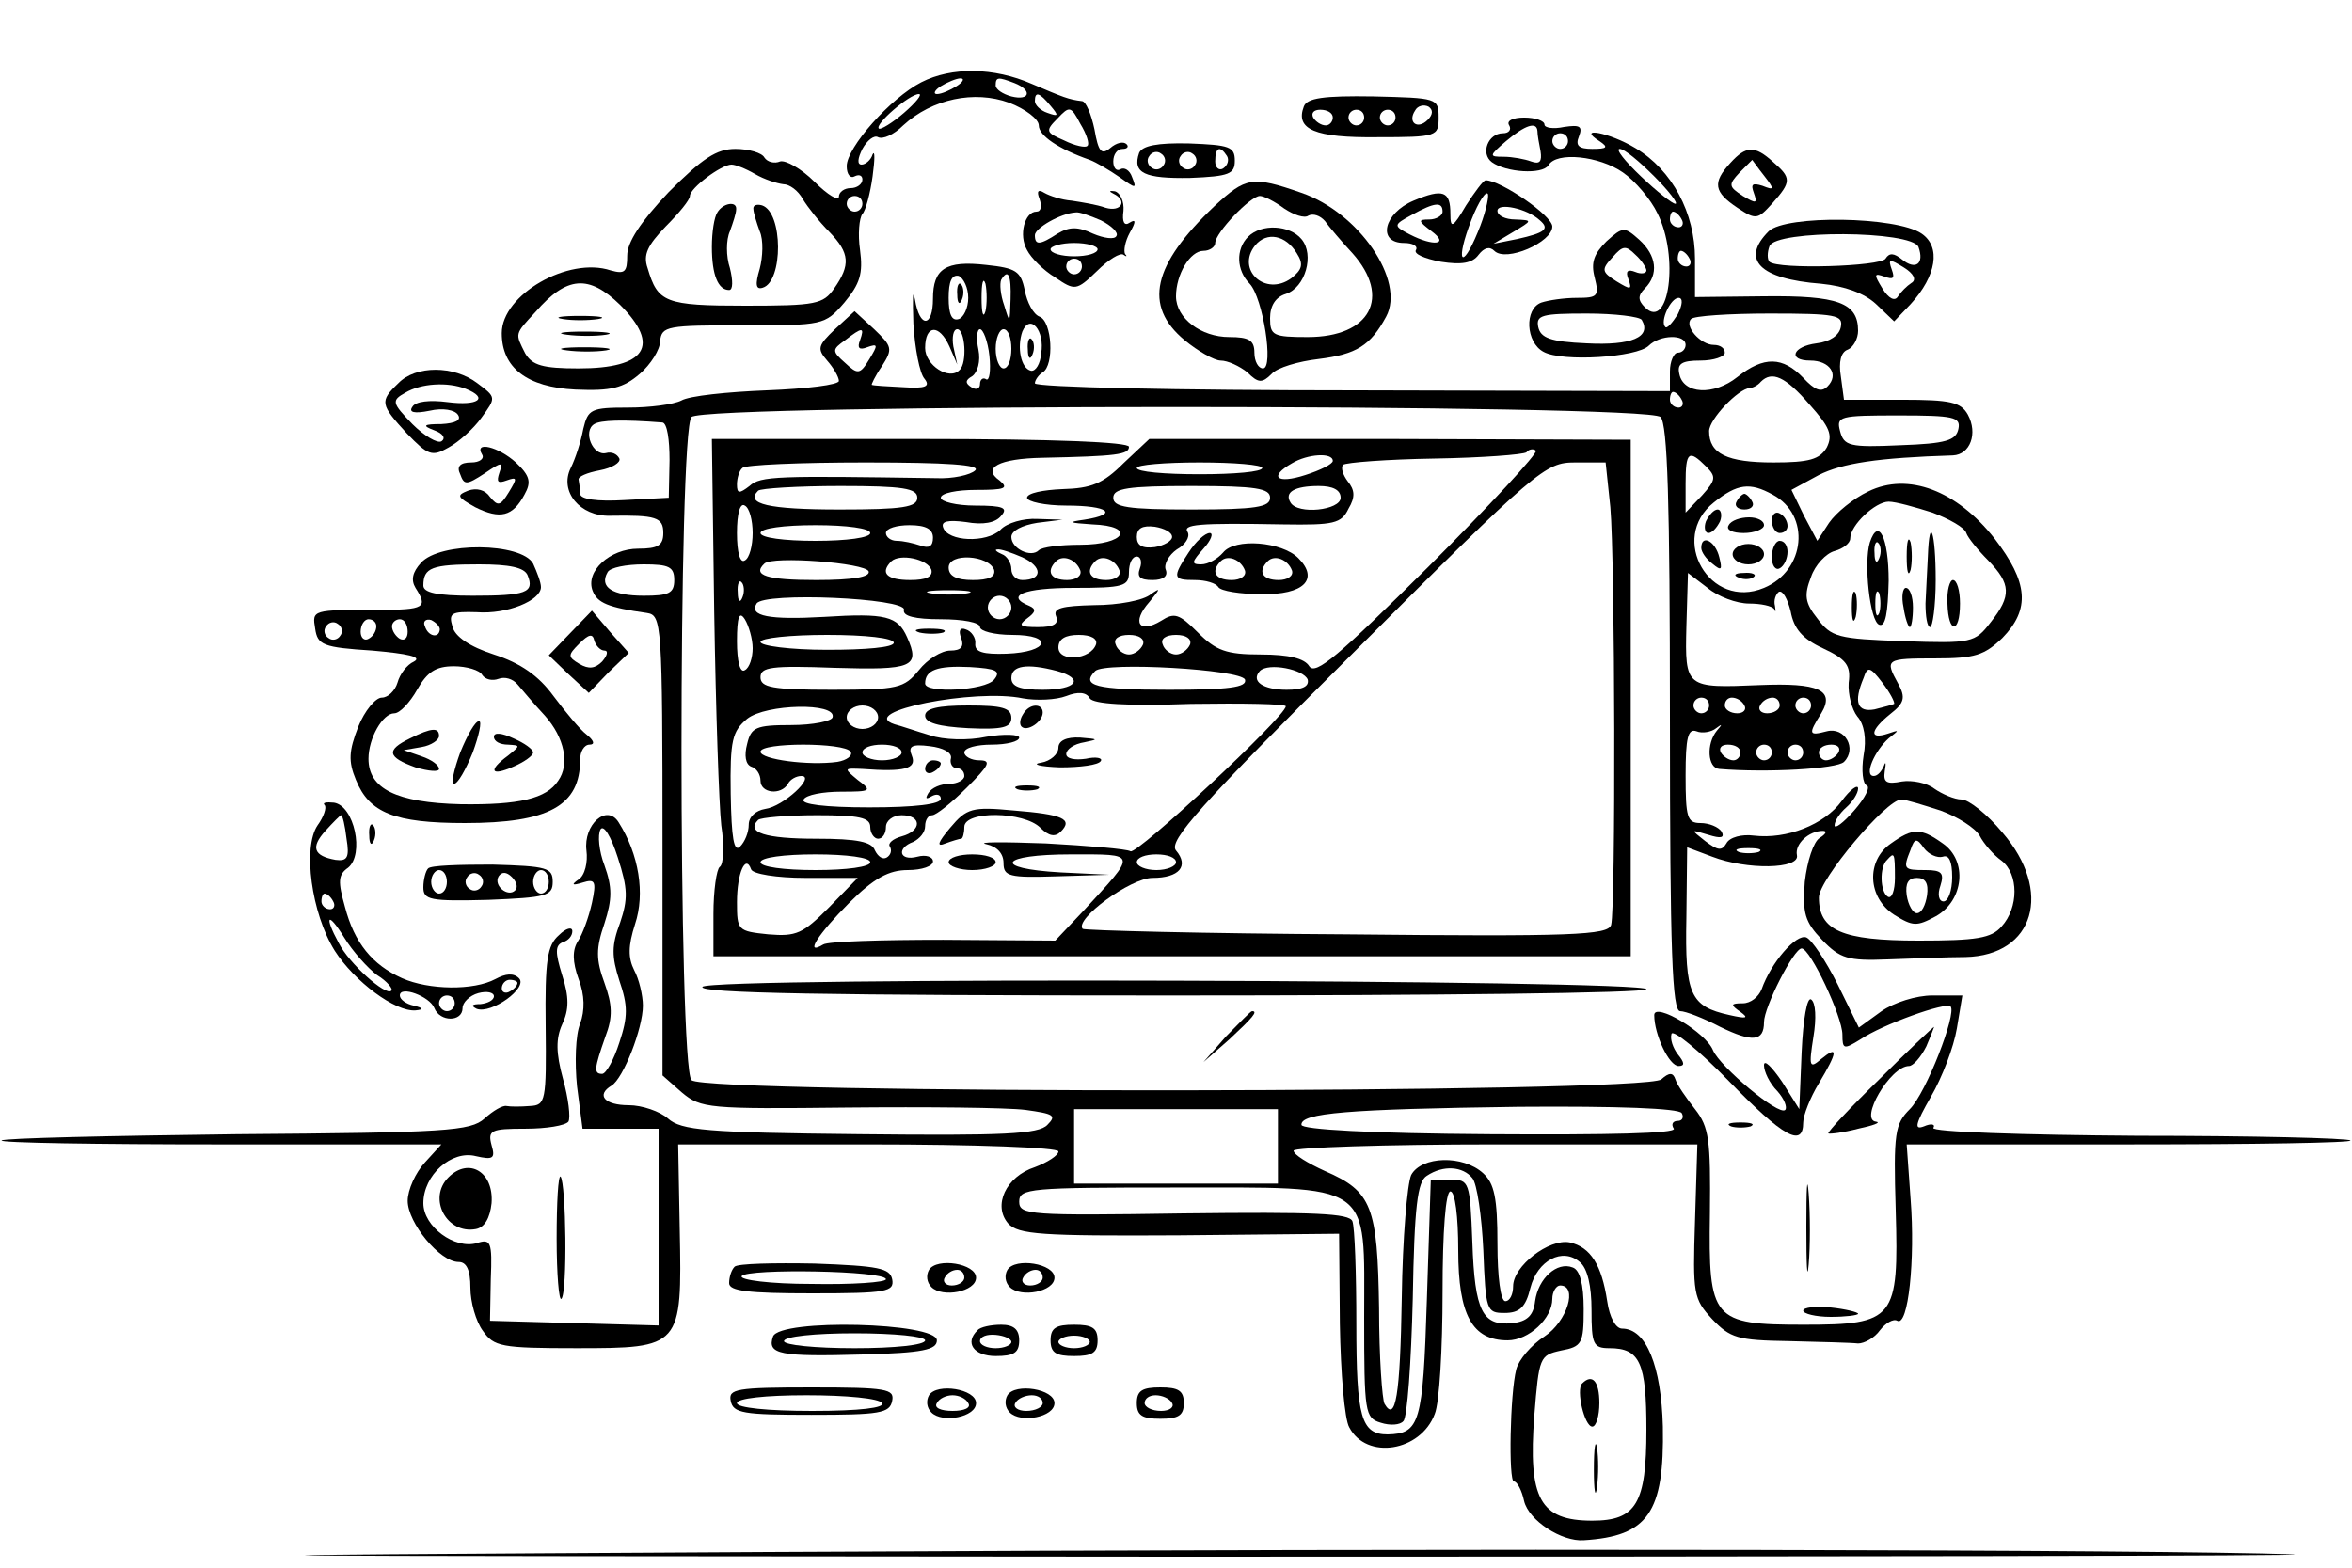 <?xml version="1.0" standalone="no"?>
<!DOCTYPE svg PUBLIC "-//W3C//DTD SVG 20010904//EN"
 "http://www.w3.org/TR/2001/REC-SVG-20010904/DTD/svg10.dtd">
<svg version="1.0" xmlns="http://www.w3.org/2000/svg"
 width="300pt" height="200pt" viewBox="0 0 300 200"
 preserveAspectRatio="xMidYMid meet">
<g transform="translate(0,200) scale(0.1,-0.1)"
fill="#000000" stroke="none">
<path d="M1175 1895 c-39 -20 -95 -83 -95 -107 0 -11 5 -16 10 -13 6 3 10 1
10 -4 0 -6 -7 -11 -15 -11 -8 0 -15 -5 -15 -11 0 -6 -14 2 -31 19 -17 17 -37
28 -44 26 -7 -3 -16 -1 -20 5 -3 6 -20 11 -37 11 -24 0 -42 -12 -85 -55 -36
-38 -53 -64 -53 -81 0 -21 -3 -24 -21 -19 -54 18 -139 -31 -139 -80 0 -44 32
-69 94 -72 46 -2 61 2 82 20 14 12 26 31 26 42 2 19 9 20 106 20 102 0 104 0
129 29 20 24 24 37 20 67 -3 20 -1 41 3 46 4 4 10 26 13 48 3 22 3 34 0 28 -2
-7 -9 -13 -14 -13 -6 0 -5 8 1 20 6 11 15 18 20 15 6 -3 20 3 32 15 37 34 91
45 135 29 21 -8 38 -21 38 -29 0 -13 25 -30 65 -44 8 -3 25 -13 38 -22 21 -15
22 -15 16 0 -3 9 -10 13 -15 10 -5 -3 -9 2 -9 10 0 9 5 16 12 16 6 0 8 3 5 6
-4 4 -13 2 -21 -5 -11 -9 -15 -5 -20 24 -4 19 -11 36 -16 36 -17 2 -24 5 -64
22 -48 21 -102 22 -141 2z m45 -5 c-8 -5 -19 -10 -25 -10 -5 0 -3 5 5 10 8 5
20 10 25 10 6 0 3 -5 -5 -10z m74 4 c23 -9 20 -23 -4 -17 -11 3 -20 9 -20 14
0 11 3 11 24 3z m-141 -38 c-15 -13 -30 -22 -32 -20 -6 5 39 44 51 44 5 0 -4
-11 -19 -24z m187 9 c11 -13 10 -14 -4 -9 -9 3 -16 10 -16 15 0 13 6 11 20 -6z
m47 -51 c-2 -3 -16 0 -30 7 -23 10 -24 12 -8 28 15 16 17 16 29 -7 8 -13 12
-26 9 -28z m-424 -36 c12 -7 28 -12 36 -13 8 0 19 -8 25 -19 6 -10 21 -29 34
-42 26 -27 27 -42 6 -72 -14 -20 -23 -22 -113 -22 -103 0 -112 4 -125 48 -6
17 0 29 23 53 17 17 31 34 31 39 0 10 40 40 53 40 5 0 18 -5 30 -12z m137 -38
c0 -5 -4 -10 -10 -10 -5 0 -10 5 -10 10 0 6 5 10 10 10 6 0 10 -4 10 -10z
m-309 -129 c52 -52 33 -81 -53 -81 -46 0 -59 4 -68 19 -13 26 -14 24 13 53 40
46 68 48 108 9z"/>
<path d="M915 1729 c-4 -6 -7 -25 -7 -44 0 -36 8 -55 22 -55 5 0 5 12 1 28 -5
15 -5 36 0 47 4 11 8 23 8 28 1 11 -17 8 -24 -4z"/>
<path d="M961 1733 c0 -4 4 -17 8 -28 5 -11 4 -33 0 -48 -6 -20 -5 -27 4 -24
26 8 26 96 -1 105 -7 2 -12 0 -11 -5z"/>
<path d="M718 1593 c12 -2 32 -2 45 0 12 2 2 4 -23 4 -25 0 -35 -2 -22 -4z"/>
<path d="M723 1573 c15 -2 37 -2 50 0 12 2 0 4 -28 4 -27 0 -38 -2 -22 -4z"/>
<path d="M723 1553 c15 -2 37 -2 50 0 12 2 0 4 -28 4 -27 0 -38 -2 -22 -4z"/>
<path d="M1663 1864 c-11 -29 14 -40 94 -39 76 0 78 1 78 25 0 25 -2 25 -83
27 -64 1 -85 -2 -89 -13z m158 -17 c-13 -13 -26 -3 -16 12 3 6 11 8 17 5 6 -4
6 -10 -1 -17z m-121 3 c0 -5 -4 -10 -9 -10 -6 0 -13 5 -16 10 -3 6 1 10 9 10
9 0 16 -4 16 -10z m40 0 c0 -5 -4 -10 -10 -10 -5 0 -10 5 -10 10 0 6 5 10 10
10 6 0 10 -4 10 -10z m40 0 c0 -5 -4 -10 -10 -10 -5 0 -10 5 -10 10 0 6 5 10
10 10 6 0 10 -4 10 -10z"/>
<path d="M1925 1840 c3 -5 0 -10 -8 -10 -19 0 -29 -26 -14 -37 18 -13 64 -16
72 -4 10 18 65 12 95 -9 16 -11 36 -35 44 -52 28 -55 15 -151 -16 -120 -9 9
-9 15 0 24 18 18 15 42 -7 62 -19 17 -21 17 -42 -2 -16 -16 -20 -27 -15 -46 6
-24 4 -26 -23 -26 -16 0 -36 -3 -45 -6 -22 -8 -20 -51 3 -63 24 -13 119 -7
134 8 14 14 47 15 47 1 0 -5 -4 -10 -10 -10 -5 0 -10 -11 -10 -24 l0 -25 -405
1 c-223 0 -405 4 -405 9 0 4 5 11 10 14 15 9 12 65 -4 71 -8 3 -16 18 -19 34
-5 24 -11 28 -49 32 -52 6 -68 -5 -68 -43 0 -37 -17 -38 -23 -1 -3 15 -3 1 -2
-31 2 -32 8 -63 14 -70 8 -10 2 -13 -27 -11 -20 1 -38 2 -40 3 -1 0 4 11 13
24 14 22 13 25 -10 47 l-25 23 -25 -23 c-22 -21 -23 -25 -10 -40 8 -9 15 -21
15 -26 0 -5 -41 -10 -92 -12 -50 -2 -99 -7 -109 -13 -10 -5 -40 -9 -68 -9 -47
0 -51 -2 -57 -27 -3 -16 -10 -38 -16 -50 -15 -30 12 -62 50 -61 59 1 68 -2 68
-22 0 -16 -7 -20 -32 -20 -36 0 -68 -29 -58 -54 6 -15 19 -21 69 -28 19 -3 20
-11 20 -297 l0 -293 25 -22 c24 -20 34 -21 210 -19 102 1 204 0 228 -3 36 -5
40 -7 28 -19 -11 -12 -56 -14 -239 -12 -197 2 -228 5 -245 20 -10 9 -33 17
-50 17 -31 0 -42 13 -22 25 15 9 40 73 40 102 0 13 -5 34 -11 45 -8 16 -8 31
1 59 13 39 5 89 -21 130 -15 24 -45 -3 -41 -36 2 -15 -2 -32 -10 -37 -10 -7
-8 -8 5 -4 16 5 18 2 12 -26 -4 -18 -12 -40 -18 -49 -7 -11 -7 -26 1 -48 8
-21 8 -40 2 -57 -6 -14 -7 -50 -4 -80 l7 -54 48 0 49 0 0 -125 0 -126 -107 3
-108 3 1 53 c2 48 0 52 -18 46 -28 -8 -68 21 -68 51 0 36 36 68 67 60 22 -5
25 -3 20 14 -5 19 -1 21 43 21 27 0 51 4 55 9 3 5 0 30 -7 55 -9 33 -9 51 -1
69 9 19 9 35 0 63 -9 29 -9 38 1 42 7 2 12 8 12 14 0 6 -8 4 -17 -5 -15 -13
-18 -32 -17 -116 1 -96 0 -101 -20 -102 -12 -1 -25 -1 -30 0 -5 1 -17 -6 -28
-16 -18 -16 -48 -18 -316 -20 -162 -2 -297 -5 -300 -8 -3 -3 122 -5 278 -5
l283 0 -21 -23 c-12 -13 -22 -35 -22 -49 0 -28 41 -78 65 -78 10 0 15 -10 15
-33 0 -18 7 -43 16 -55 14 -20 23 -22 119 -22 134 0 135 1 132 151 l-2 109
243 0 c137 0 242 -4 242 -9 0 -5 -14 -14 -30 -20 -37 -12 -54 -49 -34 -72 13
-14 42 -16 218 -15 l204 2 1 -115 c1 -63 6 -122 12 -132 22 -42 91 -31 109 17
6 14 10 84 10 155 0 79 4 129 10 129 6 0 10 -32 10 -75 0 -83 18 -115 63 -115
27 0 57 28 57 53 0 9 5 17 10 17 23 0 9 -46 -20 -65 -17 -11 -33 -30 -36 -42
-8 -31 -10 -143 -3 -143 4 0 10 -11 13 -25 6 -25 48 -52 76 -50 82 5 103 35
101 145 -2 77 -21 125 -52 125 -8 0 -16 14 -19 35 -7 46 -21 69 -48 75 -26 5
-72 -30 -72 -56 0 -10 -4 -19 -10 -19 -6 0 -10 31 -10 73 0 59 -4 77 -18 90
-26 24 -79 22 -92 -2 -5 -11 -11 -81 -12 -156 -2 -126 -8 -160 -22 -136 -3 5
-7 60 -7 122 -2 130 -9 149 -69 175 -22 10 -40 21 -40 26 0 4 116 8 258 8
l257 0 -3 -98 c-3 -93 -2 -99 22 -125 23 -24 32 -27 98 -28 40 -1 80 -2 88 -3
8 0 21 7 28 17 7 9 17 15 22 12 14 -8 23 78 17 155 l-5 70 285 0 c158 0 284 2
281 5 -3 3 -125 6 -271 6 -149 1 -264 5 -261 10 3 5 -3 6 -12 2 -13 -5 -11 3
9 38 14 24 29 63 33 87 l7 42 -38 0 c-21 0 -49 -9 -65 -20 l-29 -21 -27 55
c-15 30 -33 57 -40 60 -13 5 -45 -32 -57 -66 -4 -10 -14 -18 -24 -18 -16 0
-16 -2 -3 -11 11 -8 8 -9 -14 -4 -50 11 -57 26 -55 124 l1 90 32 -12 c44 -17
112 -16 108 2 -3 14 15 31 33 31 6 0 4 -4 -4 -9 -8 -5 -16 -30 -19 -56 -3 -40
0 -51 22 -74 23 -24 33 -27 84 -25 31 1 76 3 99 3 88 2 112 84 47 159 -19 23
-43 42 -52 42 -9 0 -25 7 -35 14 -9 7 -28 11 -41 9 -20 -4 -24 -1 -22 13 2 11
1 13 -1 7 -3 -7 -8 -13 -13 -13 -13 0 1 32 19 48 14 11 14 11 -1 6 -24 -8 -23
4 3 25 18 14 20 21 10 39 -17 31 -16 32 48 32 50 0 62 4 85 26 36 37 33 71
-10 127 -48 61 -110 85 -161 60 -19 -9 -41 -27 -50 -40 l-15 -23 -17 32 -16
33 35 19 c30 15 75 22 171 25 22 1 32 28 19 52 -9 16 -22 19 -84 19 l-74 0 -4
30 c-3 18 0 31 9 34 7 3 13 14 13 24 0 36 -26 45 -119 44 l-89 -1 0 49 c0 58
-29 113 -76 141 -33 20 -76 28 -46 9 12 -8 10 -10 -9 -10 -17 0 -22 4 -17 16
5 13 1 15 -19 12 -14 -3 -25 -1 -25 3 0 5 -12 9 -26 9 -14 0 -23 -4 -19 -10z
m36 -7 c0 -5 2 -16 4 -26 2 -13 -1 -17 -12 -13 -8 3 -24 6 -35 6 -19 0 -19 1
3 20 25 21 39 25 40 13z m39 -13 c0 -5 -4 -10 -10 -10 -5 0 -10 5 -10 10 0 6
5 10 10 10 6 0 10 -4 10 -10z m110 -45 c19 -19 31 -35 27 -35 -4 0 -24 16 -44
35 -20 19 -33 35 -27 35 6 0 25 -16 44 -35z m35 -55 c3 -5 1 -10 -4 -10 -6 0
-11 5 -11 10 0 6 2 10 4 10 3 0 8 -4 11 -10z m-45 -65 c0 -4 -7 -5 -14 -2 -10
4 -13 1 -9 -9 5 -14 3 -14 -15 -3 -19 12 -20 15 -5 31 13 15 17 15 29 3 8 -7
14 -17 14 -20z m55 15 c3 -5 1 -10 -4 -10 -6 0 -11 5 -11 10 0 6 2 10 4 10 3
0 8 -4 11 -10z m-920 -50 c0 -13 -6 -25 -12 -27 -9 -3 -13 6 -13 27 0 21 4 30
13 28 6 -3 12 -15 12 -28z m22 -17 c-3 -10 -5 -2 -5 17 0 19 2 27 5 18 2 -10
2 -26 0 -35z m32 15 c-1 -31 -1 -31 -8 -8 -5 14 -6 28 -4 33 9 15 13 6 12 -25z
m851 -19 c-7 -11 -14 -19 -16 -16 -7 7 7 37 17 37 6 0 5 -9 -1 -21z m-46 -7
c13 -22 -13 -33 -70 -30 -47 2 -59 7 -62 21 -3 15 5 17 62 17 36 0 67 -4 70
-8z m254 -9 c-2 -11 -14 -19 -31 -21 -31 -4 -37 -22 -8 -22 25 0 37 -18 22
-33 -8 -8 -16 -5 -31 11 -26 27 -50 28 -84 1 -30 -24 -69 -22 -74 4 -3 13 3
17 27 17 17 0 31 5 31 10 0 6 -6 10 -14 10 -17 0 -38 24 -29 33 3 4 49 7 100
7 85 0 94 -2 91 -17z m-1020 -34 c-1 -13 -7 -23 -13 -22 -13 3 -18 30 -11 50
10 24 29 1 24 -28z m-231 17 c-4 -10 -1 -13 9 -9 14 5 14 3 3 -15 -12 -20 -15
-20 -31 -5 -17 15 -17 17 0 29 22 17 25 17 19 0z m114 -8 l10 -23 -5 23 c-2
12 0 22 5 22 10 0 13 -43 3 -52 -13 -14 -44 6 -44 28 0 30 18 31 31 2z m51
-12 c2 -19 0 -32 -4 -30 -4 3 -8 0 -8 -6 0 -6 -5 -8 -11 -4 -8 5 -8 9 1 14 7
5 11 19 8 34 -3 14 -2 26 2 26 4 0 10 -15 12 -34z m28 9 c0 -14 -4 -25 -10
-25 -5 0 -10 11 -10 25 0 14 5 25 10 25 6 0 10 -11 10 -25z m1018 -71 c26 -29
30 -39 22 -55 -9 -15 -22 -19 -68 -19 -59 0 -82 11 -82 40 0 15 37 54 52 55 3
0 10 3 14 8 14 14 31 7 62 -29z m-163 6 c3 -5 1 -10 -4 -10 -6 0 -11 5 -11 10
0 6 2 10 4 10 3 0 8 -4 11 -10z m-27 -22 c9 -9 12 -108 12 -385 0 -298 3 -373
13 -373 7 0 30 -9 51 -20 41 -20 56 -19 56 6 0 19 38 94 48 94 11 0 52 -87 52
-110 0 -19 2 -19 23 -6 28 19 109 48 115 42 8 -9 -31 -110 -52 -131 -19 -19
-21 -30 -18 -129 4 -139 -1 -146 -117 -146 -117 0 -122 6 -120 142 1 94 -1
110 -19 133 -11 14 -23 31 -25 38 -3 9 -8 9 -18 0 -19 -18 -1219 -19 -1237 -1
-17 17 -17 829 0 846 17 17 1219 17 1236 0z m-1273 -7 c6 -1 9 -22 9 -48 l-1
-48 -57 -3 c-34 -2 -56 1 -56 8 0 5 -1 13 -2 18 -1 4 11 9 27 12 16 3 27 10
25 15 -3 6 -10 9 -17 7 -17 -4 -30 28 -15 37 8 5 36 6 87 2z m1653 -8 c-3 -15
-16 -19 -74 -21 -65 -3 -72 -1 -77 18 -5 19 -1 20 75 20 70 0 79 -2 76 -17z
m-322 -48 c13 -13 13 -17 -5 -37 l-21 -22 0 37 c0 41 4 44 26 22z m85 -36 c49
-26 42 -97 -11 -119 -69 -29 -122 63 -64 109 30 24 46 26 75 10z m204 -23 c21
-8 41 -19 43 -26 2 -6 15 -22 28 -35 29 -30 30 -45 3 -79 -20 -26 -24 -27
-111 -24 -84 3 -92 5 -110 29 -16 20 -17 30 -8 53 5 15 19 30 30 33 11 3 20
10 20 16 0 17 32 47 49 47 9 0 34 -7 56 -14z m-1605 -86 c0 -17 -7 -20 -39
-20 -40 0 -57 11 -46 30 3 6 24 10 46 10 32 0 39 -3 39 -20z m1371 -30 c15 0
29 -3 32 -7 2 -5 2 -3 1 4 -2 7 1 15 5 18 5 2 11 -9 15 -25 4 -22 15 -35 41
-47 30 -14 36 -22 33 -44 -1 -15 4 -34 11 -43 9 -10 12 -29 8 -50 -3 -19 -1
-36 4 -38 5 -2 -2 -16 -16 -32 -14 -16 -25 -24 -25 -19 0 6 7 16 15 23 8 7 15
18 15 24 0 6 -10 -1 -21 -16 -22 -30 -70 -49 -112 -44 -15 2 -31 -2 -35 -10
-6 -10 -11 -9 -27 3 -19 15 -19 15 4 8 16 -5 21 -4 17 4 -4 6 -16 11 -27 11
-17 0 -19 7 -19 61 0 48 3 60 14 56 7 -3 19 -1 25 4 8 6 8 5 1 -3 -14 -17 -12
-48 3 -49 60 -5 150 0 159 9 17 17 1 45 -22 39 -23 -6 -24 -4 -7 23 18 30 -4
39 -78 36 -95 -4 -96 -4 -94 75 l2 68 25 -19 c13 -11 37 -20 53 -20z m185
-128 c-2 -1 -13 -4 -25 -7 -22 -4 -27 9 -14 40 5 15 8 15 24 -6 10 -13 16 -25
15 -27z m-236 -2 c0 -5 -4 -10 -10 -10 -5 0 -10 5 -10 10 0 6 5 10 10 10 6 0
10 -4 10 -10z m45 0 c3 -5 -1 -10 -9 -10 -9 0 -16 5 -16 10 0 6 4 10 9 10 6 0
13 -4 16 -10z m45 0 c0 -5 -7 -10 -16 -10 -8 0 -12 5 -9 10 3 6 10 10 16 10 5
0 9 -4 9 -10z m40 0 c0 -5 -4 -10 -10 -10 -5 0 -10 5 -10 10 0 6 5 10 10 10 6
0 10 -4 10 -10z m-90 -60 c0 -5 -4 -10 -9 -10 -6 0 -13 5 -16 10 -3 6 1 10 9
10 9 0 16 -4 16 -10z m40 0 c0 -5 -4 -10 -10 -10 -5 0 -10 5 -10 10 0 6 5 10
10 10 6 0 10 -4 10 -10z m40 0 c0 -5 -4 -10 -10 -10 -5 0 -10 5 -10 10 0 6 5
10 10 10 6 0 10 -4 10 -10z m45 0 c-3 -5 -10 -10 -16 -10 -5 0 -9 5 -9 10 0 6
7 10 16 10 8 0 12 -4 9 -10z m130 -74 c22 -8 44 -22 50 -32 5 -10 18 -25 28
-32 22 -17 22 -60 0 -84 -13 -15 -32 -18 -106 -18 -98 0 -127 13 -127 55 0 23
86 125 105 125 6 0 28 -7 50 -14z m-1684 -143 c-11 -29 -11 -43 -1 -74 11 -32
11 -46 0 -79 -7 -22 -17 -40 -22 -40 -11 0 -10 7 4 47 10 26 9 41 -1 69 -11
30 -11 44 0 76 10 31 10 46 0 74 -7 18 -9 39 -5 46 4 6 13 -8 22 -36 13 -40
13 -53 3 -83z m1452 90 c-7 -2 -19 -2 -25 0 -7 3 -2 5 12 5 14 0 19 -2 13 -5z
m-613 -375 l0 -48 -130 0 -130 0 0 48 0 47 130 0 130 0 0 -47z m515 42 c3 -5
1 -10 -5 -10 -6 0 -9 -4 -5 -10 3 -6 -83 -8 -235 -7 -152 1 -240 6 -240 12 -1
15 58 20 277 23 127 1 204 -2 208 -8z m-267 -83 c6 -7 12 -49 14 -92 3 -77 4
-80 27 -80 19 0 27 7 33 32 9 35 41 52 63 33 10 -8 15 -31 15 -61 0 -44 2 -49
23 -49 39 0 47 -19 47 -104 0 -94 -13 -116 -69 -116 -67 0 -82 28 -74 134 6
75 7 77 34 83 27 5 29 9 29 53 0 32 -5 50 -14 53 -20 8 -44 -14 -48 -43 -2
-18 -10 -26 -29 -28 -38 -4 -48 15 -51 103 -3 78 -4 80 -28 80 l-25 0 -5 -153
c-5 -158 -9 -171 -50 -172 -34 0 -40 22 -40 141 0 65 -2 123 -5 131 -4 10 -47
12 -215 10 -197 -3 -210 -2 -210 15 0 17 14 18 197 18 257 0 243 9 243 -166 0
-121 1 -128 21 -134 12 -4 25 -3 29 2 5 4 10 75 12 156 2 118 6 150 18 157 21
14 46 12 58 -3z"/>
<path d="M1221 1624 c0 -11 3 -14 6 -6 3 7 2 16 -1 19 -3 4 -6 -2 -5 -13z"/>
<path d="M1311 1554 c0 -11 3 -14 6 -6 3 7 2 16 -1 19 -3 4 -6 -2 -5 -13z"/>
<path d="M911 1218 c2 -123 6 -244 9 -271 4 -26 3 -50 -2 -53 -4 -3 -8 -30 -8
-60 l0 -54 585 0 585 0 0 330 0 329 -307 1 -307 0 -33 -31 c-26 -26 -41 -32
-78 -33 -24 -1 -45 -5 -45 -11 0 -5 23 -10 50 -10 54 0 68 -11 23 -18 -22 -3
-20 -4 10 -6 57 -2 42 -26 -15 -26 -26 0 -49 -3 -53 -7 -10 -10 -35 2 -35 17
0 8 14 15 33 18 l32 4 -32 1 c-17 1 -39 -5 -47 -14 -18 -17 -67 -15 -73 3 -3
8 6 10 29 7 22 -4 38 -1 45 8 9 10 3 13 -33 13 -24 0 -44 5 -44 10 0 6 21 10
45 10 37 0 42 2 30 12 -23 16 -1 28 55 29 94 2 110 4 110 14 0 6 -95 10 -266
10 l-266 0 3 -222z m911 59 c-114 -113 -144 -139 -152 -127 -6 10 -26 15 -62
15 -44 0 -57 5 -80 28 -24 24 -30 26 -47 15 -28 -17 -38 -2 -15 24 14 17 15
19 2 10 -9 -8 -42 -14 -72 -14 -42 -1 -53 -4 -49 -14 4 -10 -3 -14 -23 -14
-23 0 -26 2 -14 11 11 8 12 12 3 16 -32 13 -7 23 57 23 63 0 70 2 70 20 0 11
4 20 10 20 5 0 7 -7 4 -15 -4 -11 0 -15 16 -15 14 0 20 5 17 13 -3 7 4 19 14
26 11 6 17 16 14 22 -7 10 12 12 122 10 64 -1 74 1 83 20 9 15 8 24 -1 35 -6
8 -9 17 -6 21 4 3 56 7 117 8 60 1 113 5 117 8 3 4 9 5 12 2 3 -3 -59 -70
-137 -148z m-122 135 c0 -4 -16 -12 -35 -18 -37 -12 -47 -2 -17 15 20 12 52
14 52 3z m-456 -12 c-6 -6 -29 -11 -50 -10 -202 3 -224 3 -238 -10 -13 -10
-16 -10 -16 2 0 8 3 18 7 21 3 4 74 7 157 7 104 0 147 -3 140 -10z m366 3 c0
-5 -36 -8 -80 -8 -44 0 -80 3 -80 8 0 4 36 7 80 7 44 0 80 -3 80 -7z m444 -50
c6 -68 7 -511 1 -533 -4 -13 -49 -15 -337 -12 -182 1 -334 5 -337 7 -11 12 61
65 89 65 34 0 47 15 30 35 -10 12 30 57 229 255 232 232 242 240 280 240 l39
0 6 -57z m-884 12 c0 -12 -18 -15 -99 -15 -91 0 -121 7 -104 24 3 3 51 6 105
6 80 0 98 -3 98 -15z m450 0 c0 -12 -18 -15 -100 -15 -82 0 -100 3 -100 15 0
12 18 15 100 15 82 0 100 -3 100 -15z m90 0 c0 -16 -55 -22 -64 -6 -8 13 5 21
36 21 18 0 28 -5 28 -15z m-750 -45 c0 -16 -4 -32 -10 -35 -6 -4 -10 10 -10
35 0 25 4 39 10 35 6 -3 10 -19 10 -35z m150 0 c0 -6 -30 -10 -70 -10 -40 0
-70 4 -70 10 0 6 30 10 70 10 40 0 70 -4 70 -10z m80 -6 c0 -11 -5 -14 -16
-10 -9 3 -22 6 -30 6 -8 0 -14 5 -14 10 0 6 14 10 30 10 21 0 30 -5 30 -16z
m305 1 c0 -5 -10 -11 -22 -13 -16 -2 -23 2 -23 13 0 11 7 15 23 13 12 -2 22
-7 22 -13z m-191 -26 c26 -12 26 -29 0 -29 -8 0 -14 6 -14 14 0 8 -6 17 -12
19 -7 3 -10 6 -6 6 4 1 18 -4 32 -10z m-196 -18 c2 -7 -19 -11 -67 -11 -63 0
-82 6 -66 21 10 10 129 1 133 -10z m80 2 c2 -9 -7 -13 -27 -13 -30 0 -39 9
-24 24 11 10 46 3 51 -11z m80 0 c2 -9 -7 -13 -27 -13 -21 0 -31 5 -31 16 0
19 51 16 58 -3z m110 -1 c2 -7 -6 -12 -17 -12 -21 0 -27 11 -14 24 9 9 26 2
31 -12z m50 0 c2 -7 -6 -12 -17 -12 -21 0 -27 11 -14 24 9 9 26 2 31 -12z
m-481 -34 c-3 -8 -6 -5 -6 6 -1 11 2 17 5 13 3 -3 4 -12 1 -19z m286 5 c-13
-2 -33 -2 -45 0 -13 2 -3 4 22 4 25 0 35 -2 23 -4z m-80 -21 c-2 -8 14 -12 47
-12 28 0 50 -4 50 -10 0 -5 18 -10 41 -10 54 0 47 -22 -7 -24 -30 -1 -41 2
-40 13 1 7 -5 16 -12 18 -7 3 -10 -1 -6 -11 4 -11 0 -16 -14 -16 -11 0 -29
-11 -40 -25 -19 -23 -26 -25 -111 -25 -76 0 -91 3 -91 16 0 13 14 15 95 12 99
-3 109 1 92 39 -12 27 -27 31 -106 26 -70 -4 -96 1 -86 17 9 15 191 7 188 -8z
m137 3 c0 -8 -7 -15 -15 -15 -8 0 -15 7 -15 15 0 8 7 15 15 15 8 0 15 -7 15
-15z m-330 -52 c0 -12 -4 -25 -10 -28 -6 -4 -10 11 -10 37 0 31 3 39 10 28 5
-8 10 -25 10 -37z m180 7 c0 -6 -36 -9 -85 -9 -47 0 -85 5 -85 10 0 5 38 9 85
9 49 0 85 -4 85 -10z m258 -2 c-7 -20 -48 -23 -48 -4 0 11 9 16 26 16 16 0 24
-5 22 -12z m60 0 c-3 -7 -11 -13 -18 -13 -7 0 -15 6 -17 13 -3 7 4 12 17 12
13 0 20 -5 18 -12z m60 0 c-3 -7 -11 -13 -18 -13 -7 0 -15 6 -17 13 -3 7 4 12
17 12 13 0 20 -5 18 -12z m-250 -45 c-11 -14 -88 -18 -88 -5 0 17 15 23 57 21
34 -2 40 -5 31 -16z m80 11 c36 -10 25 -24 -18 -24 -29 0 -40 4 -40 15 0 16
20 19 58 9z m240 -11 c3 -10 -21 -13 -97 -13 -93 0 -113 5 -94 24 13 12 186 2
191 -11z m80 0 c2 -9 -7 -13 -27 -13 -30 0 -46 11 -34 24 11 11 56 2 61 -11z
m-308 -21 c15 6 26 5 30 -3 5 -7 46 -10 129 -7 66 1 121 0 121 -3 0 -13 -190
-190 -198 -185 -5 3 -54 7 -108 10 -55 2 -89 2 -76 -1 14 -3 22 -12 22 -24 0
-17 7 -19 68 -17 l67 2 -62 3 c-89 5 -78 23 13 23 86 0 85 3 15 -73 l-35 -37
-143 1 c-78 0 -147 -2 -153 -6 -25 -15 -6 14 33 53 32 32 51 42 75 42 18 0 32
5 32 11 0 6 -9 9 -20 6 -23 -6 -27 11 -5 19 8 4 15 12 15 20 0 8 4 14 9 14 5
0 25 16 44 35 29 29 32 35 16 35 -10 0 -19 5 -19 10 0 6 16 10 35 10 19 0 35
4 35 9 0 4 -19 5 -42 1 -23 -5 -55 -4 -72 2 -17 5 -37 12 -45 14 -49 16 103
46 164 33 17 -3 42 -2 55 3z m-298 -27 c-1 -5 -25 -10 -53 -10 -45 0 -51 -3
-56 -24 -4 -15 -2 -26 5 -29 7 -2 12 -10 12 -18 0 -16 26 -19 35 -4 3 6 11 10
17 10 19 0 -23 -39 -46 -42 -12 -2 -21 -10 -21 -20 0 -10 -5 -22 -11 -28 -8
-8 -11 11 -12 67 -1 69 2 80 21 96 24 19 114 21 109 2z m58 0 c0 -8 -9 -15
-20 -15 -11 0 -20 7 -20 15 0 8 9 15 20 15 11 0 20 -7 20 -15z m-35 -44 c3 -5
-5 -11 -17 -13 -36 -5 -98 3 -98 13 0 12 107 12 115 0z m65 -1 c0 -5 -11 -10
-25 -10 -14 0 -25 5 -25 10 0 6 11 10 25 10 14 0 25 -4 25 -10z m63 -7 c-2 -7
2 -13 7 -13 6 0 10 -4 10 -10 0 -5 -9 -10 -19 -10 -11 0 -23 -5 -27 -12 -4 -7
-3 -8 4 -4 7 4 12 2 12 -3 0 -7 -33 -11 -91 -11 -57 0 -88 4 -84 10 3 6 25 10
48 10 38 0 40 1 21 15 -18 15 -18 15 6 14 53 -4 70 0 63 17 -5 12 0 15 23 12
17 -2 28 -8 27 -15z m-103 -88 c0 -8 5 -15 10 -15 6 0 10 7 10 15 0 8 9 15 20
15 26 0 26 -20 0 -27 -11 -3 -18 -9 -15 -13 3 -5 1 -11 -4 -14 -5 -3 -11 1
-15 9 -4 11 -22 15 -75 15 -65 0 -90 8 -74 24 3 3 37 6 75 6 54 0 68 -3 68
-15z m0 -45 c0 -6 -30 -10 -70 -10 -40 0 -70 4 -70 10 0 6 30 10 70 10 40 0
70 -4 70 -10z m390 0 c0 -5 -11 -10 -25 -10 -14 0 -25 5 -25 10 0 6 11 10 25
10 14 0 25 -4 25 -10z m-472 -20 l66 0 -37 -38 c-33 -33 -41 -37 -77 -34 -39
4 -40 5 -40 41 0 37 11 62 18 42 2 -6 32 -11 70 -11z"/>
<path d="M1516 1295 c-21 -32 -20 -35 8 -35 14 0 27 -4 30 -9 3 -5 28 -9 55
-9 54 -1 74 19 47 46 -21 21 -81 26 -96 7 -7 -8 -19 -15 -28 -15 -13 0 -12 3
3 20 10 11 13 20 8 20 -6 0 -18 -11 -27 -25z m72 -23 c2 -7 -6 -12 -17 -12
-21 0 -27 11 -14 24 9 9 26 2 31 -12z m60 0 c2 -7 -6 -12 -17 -12 -21 0 -27
11 -14 24 9 9 26 2 31 -12z"/>
<path d="M1173 1193 c9 -2 23 -2 30 0 6 3 -1 5 -18 5 -16 0 -22 -2 -12 -5z"/>
<path d="M1180 1087 c0 -9 17 -14 55 -16 44 -2 55 1 55 13 0 13 -12 16 -55 16
-39 0 -55 -4 -55 -13z"/>
<path d="M1305 1089 c-4 -6 -5 -13 -2 -16 7 -7 27 6 27 18 0 12 -17 12 -25 -2z"/>
<path d="M1350 1046 c0 -8 -10 -17 -22 -19 -13 -2 -2 -5 24 -6 26 0 49 3 52 8
3 4 -6 6 -19 3 -14 -2 -25 0 -25 6 0 6 10 13 23 15 19 4 18 4 -5 6 -18 1 -28
-4 -28 -13z"/>
<path d="M1298 993 c6 -2 18 -2 25 0 6 3 1 5 -13 5 -14 0 -19 -2 -12 -5z"/>
<path d="M1212 944 c-16 -19 -18 -25 -6 -20 8 3 18 6 20 6 2 0 4 7 4 15 0 21
76 20 97 -1 11 -11 19 -12 26 -5 16 16 3 22 -60 27 -53 5 -60 3 -81 -22z"/>
<path d="M1210 900 c0 -5 14 -10 30 -10 17 0 30 5 30 10 0 6 -13 10 -30 10
-16 0 -30 -4 -30 -10z"/>
<path d="M1180 1019 c0 -5 5 -7 10 -4 6 3 10 8 10 11 0 2 -4 4 -10 4 -5 0 -10
-5 -10 -11z"/>
<path d="M896 741 c-5 -8 157 -11 598 -11 333 0 606 3 606 8 0 12 -1196 16
-1204 3z"/>
<path d="M2298 658 l-3 -73 -22 35 c-13 19 -23 29 -23 21 0 -8 7 -23 17 -33 9
-10 13 -21 10 -24 -8 -8 -83 55 -92 76 -9 23 -75 62 -75 45 0 -25 19 -65 31
-65 8 0 8 4 -1 15 -6 8 -10 19 -8 26 2 6 35 -21 73 -60 69 -71 95 -86 95 -53
0 9 9 32 20 50 24 40 25 49 3 31 -15 -13 -16 -10 -10 28 4 24 3 44 -3 48 -5 3
-10 -24 -12 -67z"/>
<path d="M1564 678 l-29 -33 33 29 c30 28 37 36 29 36 -2 0 -16 -15 -33 -32z"/>
<path d="M2397 623 c-37 -36 -66 -67 -65 -69 2 -1 19 1 38 6 19 4 30 8 23 9
-22 2 18 71 42 71 5 0 15 11 22 25 6 14 10 25 10 25 -1 0 -33 -30 -70 -67z"/>
<path d="M2208 563 c6 -2 18 -2 25 0 6 3 1 5 -13 5 -14 0 -19 -2 -12 -5z"/>
<path d="M2304 435 c0 -49 1 -71 3 -48 2 23 2 64 0 90 -2 26 -3 8 -3 -42z"/>
<path d="M2300 328 c0 -4 16 -8 35 -8 19 0 35 2 35 4 0 2 -16 6 -35 8 -19 2
-35 0 -35 -4z"/>
<path d="M2215 1360 c-3 -5 1 -10 10 -10 9 0 13 5 10 10 -3 6 -8 10 -10 10 -2
0 -7 -4 -10 -10z"/>
<path d="M2176 1335 c-3 -8 -1 -15 3 -15 5 0 11 7 15 15 3 8 1 15 -3 15 -5 0
-11 -7 -15 -15z"/>
<path d="M2260 1336 c0 -9 5 -16 10 -16 6 0 10 4 10 9 0 6 -4 13 -10 16 -5 3
-10 -1 -10 -9z"/>
<path d="M2205 1330 c-4 -6 5 -10 19 -10 14 0 26 5 26 10 0 6 -9 10 -19 10
-11 0 -23 -4 -26 -10z"/>
<path d="M2170 1301 c0 -5 6 -14 14 -20 12 -10 13 -8 9 8 -5 21 -23 30 -23 12z"/>
<path d="M2210 1293 c0 -7 9 -13 20 -13 11 0 20 6 20 13 0 7 -9 13 -20 13 -11
0 -20 -6 -20 -13z"/>
<path d="M2260 1289 c0 -11 5 -17 10 -14 6 3 10 13 10 21 0 8 -4 14 -10 14 -5
0 -10 -9 -10 -21z"/>
<path d="M2218 1263 c7 -3 16 -2 19 1 4 3 -2 6 -13 5 -11 0 -14 -3 -6 -6z"/>
<path d="M2385 1308 c-8 -26 0 -101 12 -105 8 -3 11 15 12 56 0 55 -13 82 -24
49z m12 -20 c-3 -8 -6 -5 -6 6 -1 11 2 17 5 13 3 -3 4 -12 1 -19z m0 -70 c-3
-7 -5 -2 -5 12 0 14 2 19 5 13 2 -7 2 -19 0 -25z"/>
<path d="M2432 1290 c0 -19 2 -27 5 -17 2 9 2 25 0 35 -3 9 -5 1 -5 -18z"/>
<path d="M2459 1290 c-1 -16 -2 -43 -3 -60 0 -16 2 -30 6 -30 3 0 7 27 7 60 0
61 -8 85 -10 30z"/>
<path d="M2484 1230 c1 -39 16 -39 16 0 0 17 -4 30 -9 30 -4 0 -8 -13 -7 -30z"/>
<path d="M2362 1225 c0 -16 2 -22 5 -12 2 9 2 23 0 30 -3 6 -5 -1 -5 -18z"/>
<path d="M2428 1225 c2 -14 6 -25 8 -25 2 0 4 11 4 25 0 14 -4 25 -9 25 -4 0
-6 -11 -3 -25z"/>
<path d="M2412 924 c-32 -22 -30 -69 4 -91 24 -15 29 -15 53 -2 36 20 41 71 9
93 -28 20 -38 20 -66 0z m66 -17 c8 3 12 -6 12 -26 0 -17 -5 -31 -11 -31 -6 0
-8 9 -4 20 5 16 2 20 -19 20 -28 0 -29 1 -19 26 5 15 8 15 17 2 6 -8 17 -13
24 -11z m-61 -27 c0 -16 -4 -27 -9 -24 -10 6 -11 38 -1 47 9 10 10 10 10 -23z
m41 -22 c-2 -13 -7 -23 -13 -23 -5 0 -11 10 -13 23 -2 15 2 22 13 22 11 0 15
-7 13 -22z"/>
<path d="M2018 235 c-8 -8 3 -55 13 -55 5 0 9 14 9 30 0 28 -9 38 -22 25z"/>
<path d="M2033 125 c0 -27 2 -38 4 -22 2 15 2 37 0 50 -2 12 -4 0 -4 -28z"/>
<path d="M1453 1805 c-9 -26 7 -33 65 -32 50 2 57 5 57 22 0 18 -7 20 -58 22
-41 1 -60 -3 -64 -12z m31 -16 c-3 -5 -10 -7 -15 -3 -5 3 -7 10 -3 15 3 5 10
7 15 3 5 -3 7 -10 3 -15z m40 0 c-3 -5 -10 -7 -15 -3 -5 3 -7 10 -3 15 3 5 10
7 15 3 5 -3 7 -10 3 -15z m41 12 c3 -5 1 -12 -5 -16 -5 -3 -10 1 -10 9 0 18 6
21 15 7z"/>
<path d="M2207 1792 c-23 -25 -21 -37 9 -57 24 -16 26 -15 45 6 24 27 24 32 1
52 -24 22 -35 21 -55 -1z m43 -16 c14 -18 13 -19 -2 -13 -13 4 -15 2 -11 -9 5
-14 3 -14 -14 -4 -18 12 -19 14 -4 30 9 9 16 16 16 16 1 -1 7 -10 15 -20z"/>
<path d="M1549 1737 c-79 -75 -91 -127 -38 -171 17 -14 38 -26 46 -26 9 0 24
-7 34 -15 14 -14 19 -14 31 -2 7 8 34 16 60 19 48 6 66 17 86 54 25 46 -35
133 -108 158 -63 22 -71 20 -111 -17z m89 -3 c12 -8 26 -13 31 -9 6 3 15 0 21
-7 5 -7 21 -26 35 -41 50 -56 23 -107 -57 -107 -44 0 -48 2 -48 24 0 16 7 27
20 31 25 8 37 50 20 70 -15 18 -51 20 -68 3 -16 -16 -15 -43 2 -60 17 -18 31
-108 17 -108 -6 0 -11 9 -11 20 0 16 -7 20 -32 20 -36 0 -68 24 -68 52 0 28
18 58 35 58 8 0 15 5 15 10 0 13 45 60 57 60 5 0 19 -7 31 -16z m16 -57 c9
-14 7 -21 -7 -32 -33 -24 -71 11 -46 42 15 18 39 13 53 -10z"/>
<path d="M1870 1738 c-17 -29 -20 -30 -20 -11 0 29 -9 33 -47 17 -38 -16 -47
-54 -12 -54 11 0 18 -4 15 -9 -3 -5 11 -11 32 -15 26 -4 40 -2 48 9 7 9 14 11
20 5 15 -15 74 11 74 31 0 14 -66 59 -85 59 -3 0 -14 -15 -25 -32z m15 -34
c-21 -51 -29 -38 -8 16 9 23 19 38 21 32 1 -5 -4 -27 -13 -48z m-45 26 c0 -5
-8 -10 -17 -10 -15 0 -14 -2 3 -15 23 -17 3 -20 -28 -4 -21 11 -21 12 3 25 29
16 39 17 39 4z m124 -11 c13 -11 7 -16 -29 -24 l-30 -6 25 15 c25 15 25 15 3
16 -13 0 -23 5 -23 11 0 11 38 3 54 -12z"/>
<path d="M1326 1746 c3 -9 2 -16 -4 -16 -15 0 -23 -30 -12 -49 5 -10 21 -26
36 -35 25 -17 27 -17 53 8 15 15 30 24 34 21 4 -3 5 -2 2 1 -2 4 0 16 6 27 8
14 8 18 0 13 -7 -5 -10 1 -8 15 1 12 -4 23 -11 25 -7 1 -8 0 -2 -3 19 -9 10
-24 -10 -18 -11 4 -30 7 -43 9 -13 1 -28 6 -35 10 -8 5 -10 2 -6 -8z m78 -27
c14 -7 23 -16 20 -20 -2 -5 -16 -3 -30 3 -19 9 -30 9 -45 0 -23 -15 -29 -15
-29 -2 0 9 33 28 52 29 4 1 18 -4 32 -10z m-4 -37 c0 -5 -13 -9 -30 -9 -16 0
-30 4 -30 9 0 4 14 8 30 8 17 0 30 -4 30 -8z m-20 -22 c0 -5 -4 -10 -10 -10
-5 0 -10 5 -10 10 0 6 5 10 10 10 6 0 10 -4 10 -10z"/>
<path d="M2256 1705 c-36 -36 -12 -61 67 -67 30 -3 55 -12 70 -26 l23 -22 21
22 c33 36 39 73 14 90 -32 22 -173 24 -195 3z m191 -20 c8 -22 -4 -30 -21 -16
-10 8 -16 9 -21 1 -6 -10 -137 -14 -148 -4 -3 3 -3 12 0 20 8 21 181 20 190
-1z m-9 -46 c-6 -4 -13 -11 -17 -17 -4 -7 -12 -3 -20 10 -11 18 -11 20 3 15
11 -4 13 -2 9 9 -5 14 -3 14 15 3 13 -8 17 -16 10 -20z"/>
<path d="M508 1511 c-24 -23 -23 -27 11 -64 27 -28 32 -30 53 -18 13 7 32 24
42 38 19 26 19 26 -5 44 -30 23 -79 23 -101 0z m86 -7 c30 -12 16 -22 -23 -17
-23 3 -41 1 -45 -6 -5 -7 2 -9 22 -5 17 4 32 1 36 -5 5 -7 -3 -11 -21 -12 -23
0 -25 -2 -9 -8 11 -4 15 -10 9 -14 -5 -3 -22 7 -37 22 -26 27 -27 30 -9 40 20
12 54 14 77 5z"/>
<path d="M615 1420 c3 -5 -3 -10 -14 -10 -14 0 -19 -5 -14 -15 5 -14 8 -14 31
1 22 15 24 15 19 1 -4 -12 -2 -14 9 -10 14 5 14 3 3 -15 -11 -18 -14 -18 -24
-6 -6 9 -17 12 -28 8 -15 -6 -14 -8 9 -21 32 -16 48 -12 63 16 9 16 7 24 -11
41 -22 20 -54 28 -43 10z"/>
<path d="M537 1282 c-11 -12 -13 -22 -7 -32 16 -25 12 -28 -47 -28 -85 0 -85
0 -81 -24 3 -21 10 -24 73 -28 45 -4 64 -8 53 -14 -9 -4 -18 -16 -21 -27 -3
-10 -12 -19 -20 -19 -8 0 -22 -17 -30 -37 -12 -31 -13 -44 -3 -68 17 -42 49
-55 139 -55 107 0 147 22 147 81 0 10 5 19 12 19 7 0 6 5 -4 13 -8 6 -27 29
-42 49 -19 26 -42 42 -76 53 -31 10 -50 23 -53 36 -5 17 -1 19 31 18 39 -3 82
15 82 32 0 6 -5 19 -10 30 -15 27 -119 28 -143 1z m136 -16 c9 -22 -2 -26 -70
-26 -46 0 -63 4 -63 13 0 23 11 27 71 27 39 0 58 -4 62 -14z m-239 -77 c-3 -5
-10 -7 -15 -3 -5 3 -7 10 -3 15 3 5 10 7 15 3 5 -3 7 -10 3 -15z m46 12 c0 -6
-4 -13 -10 -16 -5 -3 -10 1 -10 9 0 9 5 16 10 16 6 0 10 -4 10 -9z m40 -7 c0
-8 -4 -12 -10 -9 -5 3 -10 10 -10 16 0 5 5 9 10 9 6 0 10 -7 10 -16z m41 3
c-1 -12 -15 -9 -19 4 -3 6 1 10 8 8 6 -3 11 -8 11 -12z m54 -58 c4 -6 13 -8
21 -5 8 3 18 0 24 -7 6 -7 21 -25 35 -40 25 -28 32 -62 17 -83 -15 -23 -50
-31 -124 -30 -83 2 -118 20 -118 58 0 26 18 58 33 58 7 0 20 14 29 30 13 23
24 30 47 30 16 0 33 -5 36 -11z"/>
<path d="M587 1040 c-8 -22 -12 -40 -8 -40 5 0 15 18 24 40 8 22 12 40 8 40
-5 0 -15 -18 -24 -40z"/>
<path d="M523 1058 c-31 -15 -29 -24 7 -37 17 -5 30 -6 30 -2 0 5 -10 12 -22
16 l-23 8 23 4 c12 2 22 9 22 14 0 11 -9 11 -37 -3z"/>
<path d="M630 1060 c0 -6 8 -10 18 -10 16 -1 16 -1 0 -14 -26 -19 -22 -27 7
-14 14 6 25 14 25 18 0 4 -11 12 -25 18 -15 7 -25 8 -25 2z"/>
<path d="M727 1192 l-27 -28 25 -24 26 -24 25 26 26 25 -24 27 -23 27 -28 -29z
m44 -22 c5 0 4 -6 -3 -14 -9 -9 -17 -10 -29 -3 -15 9 -15 11 0 26 12 12 17 13
19 4 2 -7 8 -13 13 -13z"/>
<path d="M414 973 c3 -3 -1 -15 -9 -26 -19 -28 -8 -112 22 -160 25 -39 77 -78
103 -76 11 1 10 3 -2 6 -10 2 -18 8 -18 13 0 13 38 -1 44 -16 7 -18 36 -18 36
0 0 7 9 16 20 19 11 3 20 1 20 -4 0 -5 -8 -9 -17 -10 -11 0 -13 -2 -5 -6 19
-7 66 27 54 39 -7 7 -17 6 -30 -1 -28 -15 -85 -14 -119 1 -38 17 -61 45 -73
91 -9 32 -9 41 4 50 21 17 8 79 -18 83 -10 1 -15 0 -12 -3z m28 -43 c4 -24 1
-29 -14 -27 -28 5 -32 16 -13 37 10 11 19 20 20 20 2 0 5 -13 7 -30z m-17 -80
c3 -5 1 -10 -4 -10 -6 0 -11 5 -11 10 0 6 2 10 4 10 3 0 8 -4 11 -10z m56 -94
c13 -8 21 -18 18 -20 -7 -7 -54 35 -67 61 -19 35 -14 41 7 7 11 -18 30 -39 42
-48z m179 -10 c0 -3 -4 -8 -10 -11 -5 -3 -10 -1 -10 4 0 6 5 11 10 11 6 0 10
-2 10 -4z m-80 -26 c0 -5 -4 -10 -10 -10 -5 0 -10 5 -10 10 0 6 5 10 10 10 6
0 10 -4 10 -10z"/>
<path d="M471 934 c0 -11 3 -14 6 -6 3 7 2 16 -1 19 -3 4 -6 -2 -5 -13z"/>
<path d="M546 892 c-3 -3 -6 -14 -6 -24 0 -16 8 -18 83 -16 74 3 82 5 82 23 0
18 -7 20 -77 22 -42 0 -79 -1 -82 -5z m24 -17 c0 -8 -4 -15 -10 -15 -5 0 -10
7 -10 15 0 8 5 15 10 15 6 0 10 -7 10 -15z m44 -6 c-3 -5 -10 -7 -15 -3 -5 3
-7 10 -3 15 3 5 10 7 15 3 5 -3 7 -10 3 -15z m43 -5 c-9 -9 -28 6 -21 18 4 6
10 6 17 -1 6 -6 8 -13 4 -17z m43 11 c0 -8 -4 -15 -10 -15 -5 0 -10 7 -10 15
0 8 5 15 10 15 6 0 10 -7 10 -15z"/>
<path d="M572 498 c-27 -27 -2 -73 35 -66 11 2 18 14 20 33 3 40 -29 59 -55
33z"/>
<path d="M710 420 c0 -46 3 -80 6 -77 8 7 6 148 -1 156 -3 2 -5 -33 -5 -79z"/>
<path d="M937 384 c-4 -4 -7 -13 -7 -21 0 -10 24 -13 106 -13 95 0 105 2 102
18 -3 14 -17 17 -99 20 -52 1 -98 0 -102 -4z m193 -16 c0 -4 -43 -7 -95 -6
-52 0 -92 5 -89 10 7 10 184 7 184 -4z"/>
<path d="M1185 380 c-4 -7 -3 -16 3 -22 14 -14 57 -6 57 12 0 18 -50 26 -60
10z m45 -10 c0 -5 -7 -10 -16 -10 -8 0 -12 5 -9 10 3 6 10 10 16 10 5 0 9 -4
9 -10z"/>
<path d="M1285 380 c-4 -7 -3 -16 3 -22 14 -14 57 -6 57 12 0 18 -50 26 -60
10z m45 -10 c0 -5 -7 -10 -16 -10 -8 0 -12 5 -9 10 3 6 10 10 16 10 5 0 9 -4
9 -10z"/>
<path d="M986 295 c-8 -23 9 -26 115 -23 76 2 94 6 94 18 0 23 -200 28 -209 5z
m194 -5 c0 -6 -39 -10 -90 -10 -50 0 -90 4 -90 9 0 6 40 10 90 10 51 0 90 -4
90 -9z"/>
<path d="M1247 303 c-17 -16 -5 -33 23 -33 23 0 30 4 30 20 0 14 -7 20 -23 20
-13 0 -27 -3 -30 -7z m43 -15 c0 -4 -9 -8 -20 -8 -11 0 -20 4 -20 9 0 6 9 9
20 8 11 -1 20 -5 20 -9z"/>
<path d="M1340 290 c0 -16 7 -20 30 -20 23 0 30 4 30 20 0 16 -7 20 -30 20
-23 0 -30 -4 -30 -20z m50 -2 c0 -4 -9 -8 -20 -8 -11 0 -20 4 -20 8 0 4 9 8
20 8 11 0 20 -4 20 -8z"/>
<path d="M932 213 c3 -16 16 -18 103 -18 87 0 100 2 103 18 3 15 -7 17 -103
17 -96 0 -106 -2 -103 -17z m193 -3 c4 -6 -28 -10 -89 -10 -57 0 -96 4 -96 10
0 6 36 10 89 10 50 0 93 -4 96 -10z"/>
<path d="M1185 220 c-4 -7 -3 -16 3 -22 14 -14 57 -6 57 12 0 18 -50 26 -60
10z m50 -10 c4 -6 -5 -10 -20 -10 -15 0 -24 4 -20 10 3 6 12 10 20 10 8 0 17
-4 20 -10z"/>
<path d="M1285 220 c-4 -7 -3 -16 3 -22 14 -14 57 -6 57 12 0 18 -50 26 -60
10z m45 -10 c0 -5 -9 -10 -21 -10 -11 0 -17 5 -14 10 3 6 13 10 21 10 8 0 14
-4 14 -10z"/>
<path d="M1450 210 c0 -16 7 -20 30 -20 23 0 30 4 30 20 0 16 -7 20 -30 20
-23 0 -30 -4 -30 -20z m45 0 c3 -5 -3 -10 -14 -10 -12 0 -21 5 -21 10 0 6 6
10 14 10 8 0 18 -4 21 -10z"/>
<path d="M980 20 c-883 -5 -829 -5 520 -6 828 0 1469 1 1425 3 -176 6 -1012 8
-1945 3z"/>
</g>
</svg>
